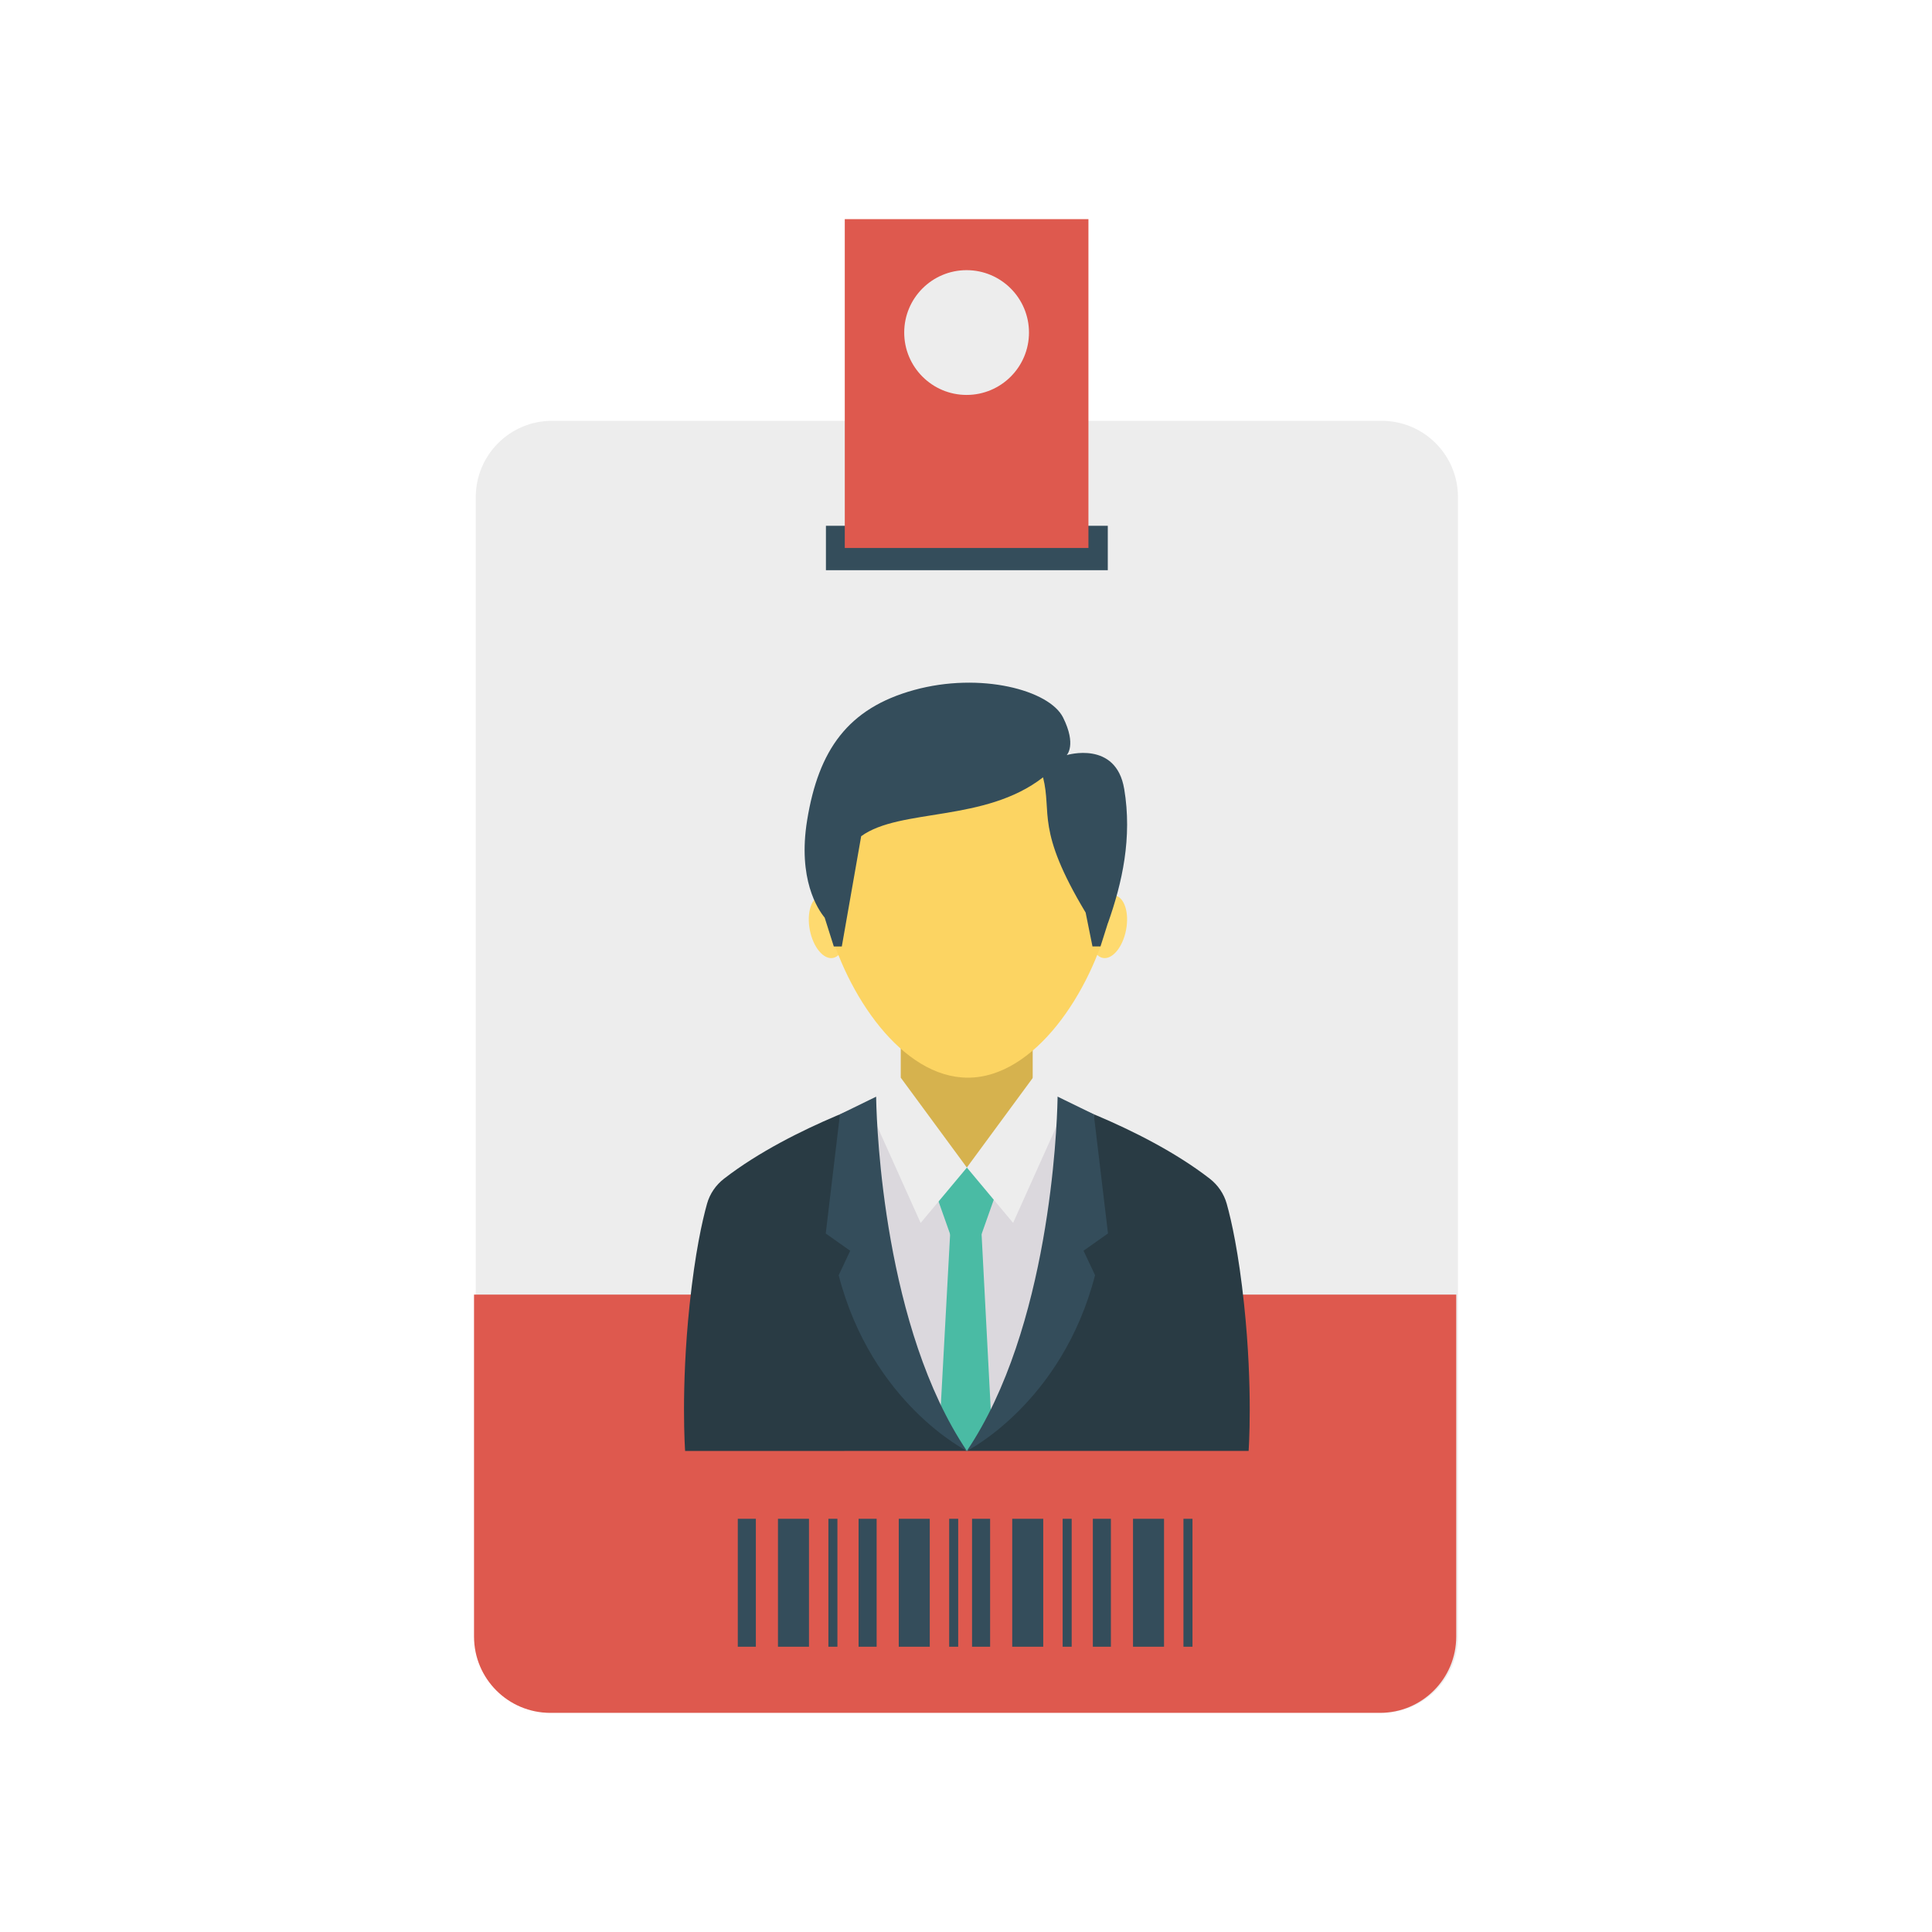 <svg enable-background="new 0 0 110 110" height="512" viewBox="0 0 110 110" width="512" xmlns="http://www.w3.org/2000/svg">
<path d="m78.667 23.959h-47.235c-2.399 0-4.344 1.945-4.344 4.344v64.876c0 2.399 1.945 4.344 4.344 4.344h47.235c2.399 0 4.344-1.945 4.344-4.344v-64.876c0-2.399-1.945-4.344-4.344-4.344z" fill="#ededed"/>
<path d="m26.989 73.71v19.469c0 2.399 1.945 4.344 4.344 4.344h47.235c2.399 0 4.344-1.945 4.344-4.344v-19.469z" fill="#de594e"/>
<path d="m51.285 57.642h7.512v8.831h-7.512z" fill="#d6b24e"/>
<path d="m70.836 74.291c-.313-2.973-.722-4.792-.991-5.753-.16-.571-.502-1.069-.97-1.432-3.945-3.056-9.837-4.869-9.837-4.869l-3.989 4.235v.002l-3.988-4.234s-5.892 1.813-9.837 4.869c-.469.363-.811.861-.97 1.432-.269.961-.678 2.78-.991 5.753-.509 4.838-.255 8.318-.255 8.318l16.041-.004h16.042c0-0.0.255-3.48-.255-8.318z" fill="#293b44"/>
<path d="m60.212 62.639c-.728-.264-1.174-.401-1.174-.401l-3.989 4.236v.001l-3.988-4.234s-.446.137-1.174.401c-.551.197-1.263.466-2.065.804l.482 5.998.843 1.421.222 1.82c1.886 7.297 5.68 9.923 5.68 9.923l0.0 0c.025-.018 3.8-2.654 5.68-9.926l.222-1.82.843-1.421.482-5.998c-.802-.338-1.514-.607-2.065-.804z" fill="#dbd8dd"/>
<path d="m55.861 66.473h-1.739l-.869 1.411.869 2.458h1.739l.869-2.458z" fill="#4abba4"/><path d="m58.814 61.355-3.766 5.119 2.634 3.152 3.046-6.781z" fill="#ededed"/>
<path d="m51.285 61.358 3.766 5.119-2.634 3.152-3.046-6.781z" fill="#ededed"/>
<path d="m56.464 81.301-1.414 1.307-1.527-1.811.58-10.663h1.777z" fill="#4abba4"/>
<path d="m48.407 71.214-.656 1.393c1.886 7.297 7.299 10.001 7.299 10.001-4.704-6.979-5.127-18.32-5.162-19.966-.004-.132-.004-.202-.004-.202l-2.061 1.006-.809 6.784z" fill="#344d5b"/>
<path d="m61.692 71.211.656 1.393c-1.886 7.297-7.3 10.005-7.3 10.005 4.704-6.979 5.127-18.324 5.163-19.97.004-.132.004-.202.004-.202l2.061 1.006.809 6.784z" fill="#344d5b"/>
<path d="m63.479 50.98c-.54-.105-1.133.607-1.323 1.591-.19.983.093 1.865.634 1.97.54.105 1.133-.607 1.323-1.591.19-.983-.093-1.865-.634-1.97z" fill="#feda6f"/>
<path d="m46.742 50.98c.54-.105 1.133.607 1.323 1.591.19.983-.093 1.865-.634 1.97-.54.105-1.133-.607-1.323-1.591-.19-.983.093-1.865.634-1.97z" fill="#feda6f"/>
<path d="m63.041 49.339c0 .888.395 1.844.137 2.855-1.073 4.324-4.283 9.164-8.07 9.164-3.746 0-6.914-4.695-8.028-8.968-.289-1.083-.444-2.136-.444-3.075 0-4.52 3.999-5.157 8.467-5.405.124-.01-.072-.951.052-.951l-.026.572c.186 0 .54-.966.726-.956.155.01.263 1.007.418 1.027.093 0-.375-.607-.282-.587 4.066.629 7.05 2.082 7.05 6.323z" fill="#fcd462"/><g fill="#344d5b">
<path d="m64.007 44.919c-.464-2.783-3.271-1.927-3.271-1.927l-.004.007c-.002-.002-.004-.003-.006-.005l.009-.002s.573-.574-.208-2.14c-.78-1.565-4.714-2.605-8.485-1.565-3.771 1.04-5.437 3.415-6.087 7.413-.544 3.346.606 5.07.998 5.546l.52 1.642h.456l1.103-6.278c2.216-1.611 7.044-.774 10.355-3.352.521 2.056-.434 2.941 2.425 7.701l.389 1.928h.456l.425-1.341c.001.001.003.001.004.002.809-2.289 1.386-4.848.922-7.63z"/>
<path d="m42.007 86.473h1.028v7.285h-1.028z"/><path d="m47.165 86.473h.514v7.285h-.514z"/>
<path d="m44.294 86.473h1.766v7.285h-1.766z"/>
<path d="m48.884 86.473h1.028v7.285h-1.028z"/>
<path d="m54.042 86.473h.514v7.285h-.514z"/>
<path d="m51.171 86.473h1.766v7.285h-1.766z"/>
<path d="m55.345 86.473h1.028v7.285h-1.028z"/>
<path d="m60.503 86.473h.514v7.285h-.514z"/>
<path d="m57.632 86.473h1.766v7.285h-1.766z"/>
<path d="m62.222 86.473h1.028v7.285h-1.028z"/>
<path d="m67.381 86.473h.514v7.285h-.514z"/>
<path d="m64.509 86.473h1.766v7.285h-1.766z"/>
<path d="m47.025 29.936h16.048v2.529h-16.048z"/></g>
<path d="m48.098 12.477h13.873v18.723h-13.873z" fill="#de594e"/>
<path d="m55.034 15.382c-1.962 0-3.552 1.591-3.552 3.552s1.59 3.552 3.552 3.552 3.552-1.591 3.552-3.552-1.591-3.552-3.552-3.552z" fill="#ededed"/></svg>